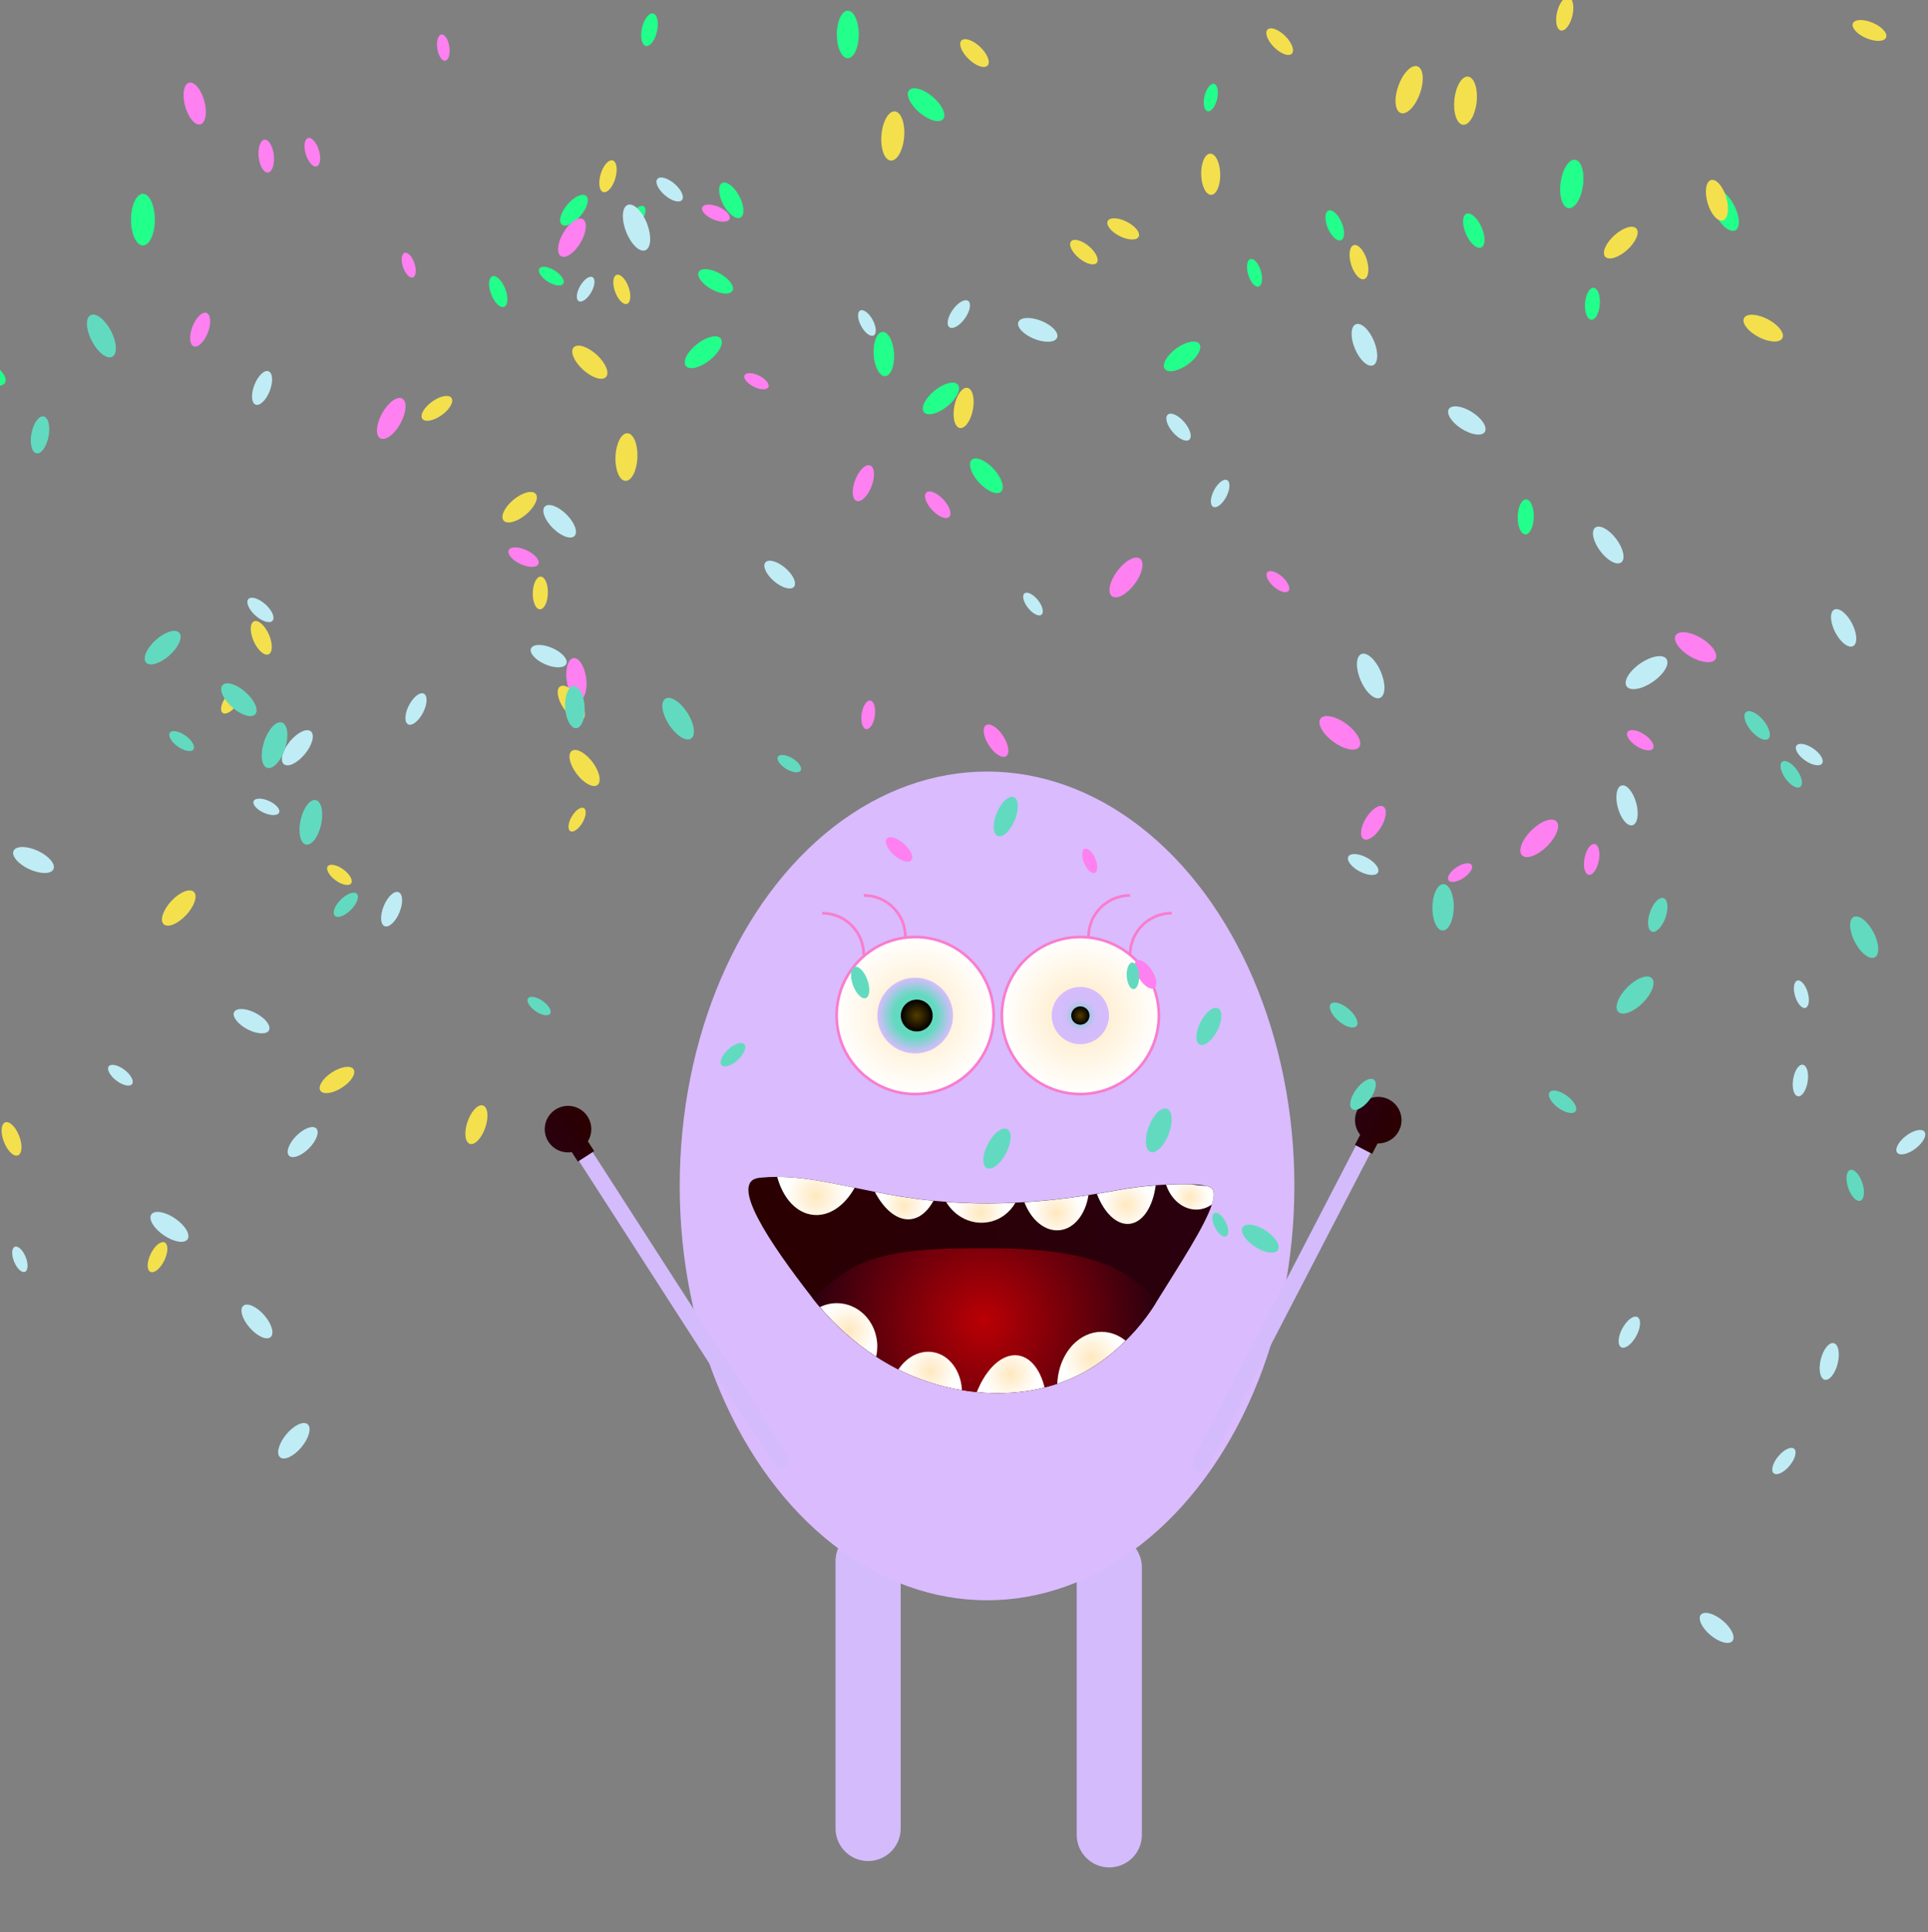 <?xml version="1.0" encoding="UTF-8"?>
<svg id="Layer_9" data-name="Layer 9" xmlns="http://www.w3.org/2000/svg" xmlns:xlink="http://www.w3.org/1999/xlink" viewBox="0 0 568.86 570.1">
  <rect x="0" y="0" width="568.86" height="570.1" fill="#808080" stroke="none"/>
  <defs>
    <style>
      .cls-1 {
        fill: url(#radial-gradient-2);
      }

      .cls-1, .cls-2, .cls-3, .cls-4, .cls-5, .cls-6, .cls-7, .cls-8, .cls-9 {
        stroke-miterlimit: 10;
      }

      .cls-1, .cls-2, .cls-4 {
        stroke: #f97dcd;
        stroke-width: .8px;
      }

      .cls-2 {
        fill: url(#radial-gradient);
      }

      .cls-10 {
        fill: url(#radial-gradient-7);
      }

      .cls-11 {
        fill: url(#radial-gradient-6);
      }

      .cls-12 {
        fill: url(#radial-gradient-5);
      }

      .cls-13 {
        fill: url(#radial-gradient-4);
      }

      .cls-14 {
        fill: url(#radial-gradient-9);
      }

      .cls-15 {
        fill: url(#radial-gradient-8);
      }

      .cls-16 {
        fill: url(#radial-gradient-3);
      }

      .cls-17 {
        fill: url(#linear-gradient-5);
      }

      .cls-18 {
        fill: #c0ecf5;
      }

      .cls-3 {
        fill: url(#linear-gradient);
        stroke: url(#linear-gradient-2);
      }

      .cls-3, .cls-5, .cls-6, .cls-7 {
        stroke-width: .95px;
      }

      .cls-19 {
        fill: #f4e04d;
      }

      .cls-4, .cls-8, .cls-9 {
        fill: none;
      }

      .cls-20 {
        fill: url(#radial-gradient-16);
      }

      .cls-21 {
        fill: url(#radial-gradient-12);
      }

      .cls-22 {
        fill: url(#radial-gradient-14);
      }

      .cls-23 {
        fill: url(#radial-gradient-13);
      }

      .cls-24 {
        fill: url(#radial-gradient-10);
      }

      .cls-25 {
        fill: url(#radial-gradient-17);
      }

      .cls-26 {
        fill: url(#radial-gradient-11);
      }

      .cls-27 {
        fill: url(#radial-gradient-15);
      }

      .cls-28 {
        fill: #ff80f0;
      }

      .cls-5 {
        fill: url(#linear-gradient-8);
        stroke: url(#linear-gradient-9);
      }

      .cls-6 {
        fill: url(#linear-gradient-6);
        stroke: url(#linear-gradient-7);
      }

      .cls-7 {
        fill: url(#linear-gradient-3);
        stroke: url(#linear-gradient-4);
      }

      .cls-29 {
        fill: #d9bbfe;
      }

      .cls-30 {
        fill: #22ff8b;
      }

      .cls-31 {
        fill: #62dabf;
      }

      .cls-8 {
        stroke-width: 4.8px;
      }

      .cls-8, .cls-9 {
        stroke: #d4bbfc;
        stroke-linecap: round;
      }

      .cls-9 {
        stroke-width: 19.22px;
      }
    </style>
    <radialGradient id="radial-gradient" cx="270.02" cy="299.62" fx="270.02" fy="299.62" r="23.17" gradientUnits="userSpaceOnUse">
      <stop offset="0" stop-color="#553d00"/>
      <stop offset="0" stop-color="#fff"/>
      <stop offset="0" stop-color="#fff"/>
      <stop offset="0" stop-color="#ffe8bf"/>
      <stop offset="1" stop-color="#fff"/>
    </radialGradient>
    <radialGradient id="radial-gradient-2" cx="318.76" fx="318.76" xlink:href="#radial-gradient"/>
    <radialGradient id="radial-gradient-3" cx="270.02" cy="299.62" fx="270.02" fy="299.62" r="11.17" gradientUnits="userSpaceOnUse">
      <stop offset=".57" stop-color="#62dabf"/>
      <stop offset="1" stop-color="#d6bcfc"/>
      <stop offset="1" stop-color="#d9bbfe"/>
    </radialGradient>
    <radialGradient id="radial-gradient-4" cx="318.76" cy="299.62" fx="318.76" fy="299.62" r="8.45" gradientUnits="userSpaceOnUse">
      <stop offset="0" stop-color="#62dabf"/>
      <stop offset=".53" stop-color="#d1bdfa"/>
      <stop offset="1" stop-color="#d6bcfc"/>
      <stop offset="1" stop-color="#d9bbfe"/>
    </radialGradient>
    <radialGradient id="radial-gradient-5" cx="270.49" cy="299.62" fx="270.49" fy="299.62" r="4.7" gradientUnits="userSpaceOnUse">
      <stop offset="0" stop-color="#553d00"/>
      <stop offset="1" stop-color="#000"/>
      <stop offset="1" stop-color="#d6bcfc"/>
      <stop offset="1" stop-color="#550015"/>
    </radialGradient>
    <radialGradient id="radial-gradient-6" cx="318.76" cy="299.62" fx="318.76" fy="299.62" r="2.7" xlink:href="#radial-gradient-5"/>
    <linearGradient id="linear-gradient" x1="-1371.18" y1="-1732.48" x2="-1366.4" y2="-1732.48" gradientTransform="translate(2135.66 -1031.36) rotate(-90)" gradientUnits="userSpaceOnUse">
      <stop offset="0" stop-color="#553d00"/>
      <stop offset="0" stop-color="#fff"/>
      <stop offset="0" stop-color="#fff"/>
      <stop offset="0" stop-color="#2a0001"/>
      <stop offset="1" stop-color="#2a000f"/>
      <stop offset="1" stop-color="#000"/>
    </linearGradient>
    <linearGradient id="linear-gradient-2" x1="-1371.66" x2="-1365.93" xlink:href="#linear-gradient"/>
    <linearGradient id="linear-gradient-3" x1="-1375.07" y1="-1724.7" x2="-1362.29" y2="-1724.7" gradientTransform="translate(-14.44 -1830.67) rotate(-152.59)" xlink:href="#linear-gradient"/>
    <linearGradient id="linear-gradient-4" x1="-1375.54" y1="-1724.7" x2="-1361.81" y2="-1724.7" gradientTransform="translate(-14.44 -1830.67) rotate(-152.59)" xlink:href="#linear-gradient"/>
    <linearGradient id="linear-gradient-5" x1="220.82" y1="379.12" x2="358.13" y2="379.12" gradientTransform="matrix(1,0,0,1,0,0)" xlink:href="#linear-gradient"/>
    <radialGradient id="radial-gradient-7" cx="290.34" cy="389.65" fx="290.34" fy="389.65" r="62.72" gradientUnits="userSpaceOnUse">
      <stop offset="0" stop-color="#553d00"/>
      <stop offset="0" stop-color="#fff"/>
      <stop offset="0" stop-color="#fff"/>
      <stop offset="0" stop-color="#c20a0f"/>
      <stop offset="0" stop-color="#bf0005"/>
      <stop offset="0" stop-color="#bf0005"/>
      <stop offset="0" stop-color="#ba0005"/>
      <stop offset=".82" stop-color="#2a000f"/>
    </radialGradient>
    <radialGradient id="radial-gradient-8" cx="266.77" cy="355.7" fx="266.77" fy="355.7" r="6.75" xlink:href="#radial-gradient"/>
    <radialGradient id="radial-gradient-9" cx="289.38" cy="357.68" fx="289.38" fy="357.68" r="7.55" xlink:href="#radial-gradient"/>
    <radialGradient id="radial-gradient-10" cx="311.71" cy="357.8" fx="311.71" fy="357.8" r="7.63" xlink:href="#radial-gradient"/>
    <radialGradient id="radial-gradient-11" cx="322.04" cy="400.59" fx="322.04" fy="400.59" r="8.96" xlink:href="#radial-gradient"/>
    <radialGradient id="radial-gradient-12" cx="298.21" cy="405.43" fx="298.21" fy="405.43" r="8.1" xlink:href="#radial-gradient"/>
    <radialGradient id="radial-gradient-13" cx="274.45" cy="404.47" fx="274.45" fy="404.47" r="7.75" xlink:href="#radial-gradient"/>
    <radialGradient id="radial-gradient-14" cx="250.37" cy="392.36" fx="250.37" fy="392.36" r="8.18" xlink:href="#radial-gradient"/>
    <radialGradient id="radial-gradient-15" cx="351.09" cy="353.11" fx="351.09" fy="353.11" r="5.64" xlink:href="#radial-gradient"/>
    <radialGradient id="radial-gradient-16" cx="332.33" cy="355.4" fx="332.33" fy="355.4" r="7.34" xlink:href="#radial-gradient"/>
    <radialGradient id="radial-gradient-17" cx="240.74" cy="352.84" fx="240.74" fy="352.84" r="9" xlink:href="#radial-gradient"/>
    <linearGradient id="linear-gradient-6" x1="864.14" y1="-2066.72" x2="868.92" y2="-2066.72" gradientTransform="translate(1038.43 -1727.11) rotate(-180)" xlink:href="#linear-gradient"/>
    <linearGradient id="linear-gradient-7" x1="863.67" y1="-2066.72" x2="869.4" y2="-2066.72" gradientTransform="translate(1038.43 -1727.11) rotate(-180)" xlink:href="#linear-gradient"/>
    <linearGradient id="linear-gradient-8" x1="860.26" y1="-2058.94" x2="873.04" y2="-2058.94" gradientTransform="translate(-218.41 -1867.17) rotate(147.22)" xlink:href="#linear-gradient"/>
    <linearGradient id="linear-gradient-9" x1="859.78" y1="-2058.94" x2="873.51" y2="-2058.94" gradientTransform="translate(-218.41 -1867.17) rotate(147.22)" xlink:href="#linear-gradient"/>
  </defs>
  <g>
    <line class="cls-9" x1="256.14" y1="460.55" x2="256.14" y2="539.45"/>
    <line class="cls-9" x1="327.3" y1="462.43" x2="327.3" y2="541.33"/>
    <ellipse class="cls-29" cx="291.23" cy="349.88" rx="90.68" ry="122.25"/>
    <circle class="cls-2" cx="270.02" cy="299.62" r="23.17"/>
    <circle class="cls-1" cx="318.76" cy="299.62" r="23.17"/>
    <circle class="cls-16" cx="270.02" cy="299.62" r="11.17"/>
    <circle class="cls-13" cx="318.76" cy="299.62" r="8.45"/>
    <path class="cls-4" d="M333.44,281.69c0-6.79,5.49-12.28,12.28-12.28"/>
    <path class="cls-4" d="M321.16,276.45c0-6.79,5.49-12.28,12.28-12.28"/>
    <path class="cls-4" d="M254.85,281.69c0-6.79-5.49-12.28-12.28-12.28"/>
    <path class="cls-4" d="M267.14,276.45c0-6.79-5.49-12.28-12.28-12.28"/>
    <circle class="cls-12" cx="270.49" cy="299.62" r="4.7"/>
    <circle class="cls-11" cx="318.76" cy="299.62" r="2.7"/>
    <line class="cls-8" x1="230.38" y1="430.59" x2="170.73" y2="337.95"/>
    <line class="cls-8" x1="354.17" y1="431.71" x2="404.89" y2="333.89"/>
    <rect class="cls-3" x="401.79" y="335.04" width="2.79" height="4.78" transform="translate(-81.97 540.03) rotate(-62.59)"/>
    <path class="cls-7" d="M400.99,327.53c1.62-3.13,5.48-4.35,8.61-2.72s4.36,5.48,2.73,8.61c-1.63,3.13-5.48,4.36-8.61,2.73s-4.36-5.48-2.73-8.61Z"/>
    <path class="cls-17" d="M357.57,355.36c-2.06,6.38-9.42,17.58-16.59,29.12-2.32,3.74-5.24,7.48-8.85,11.04-1.56,1.54-3.25,3.06-5.08,4.52-4.7,3.77-9.81,6.44-15.08,8.21-1.24.41-2.49.78-3.75,1.09-6.63,1.67-13.43,2.01-20,1.36-1.47-.14-2.94-.34-4.39-.58-6.84-1.14-13.28-3.32-18.77-6.1-.14-.07-.27-.14-.4-.2-2.14-1.11-4.19-2.31-6.16-3.58-6.51-4.22-12.07-9.3-16.59-14.61-.77-.9-1.51-1.8-2.21-2.7-12.71-16.33-24.92-34.49-15.6-35.45.08,0,.16-.02.25-.02,1.68-.17,3.34-.25,4.98-.25,2.49,0,4.95.17,7.43.46.03,0,.05,0,.07,0,3.67.43,7.39,1.13,11.31,1.92.48.1.96.2,1.44.29.85.18,1.71.35,2.58.53,1.91.4,3.87.81,5.94,1.21h.06c5.2,1.02,10.86,1.99,17.27,2.63.31.03.61.06.93.09h0c.92.08,1.85.16,2.8.23,6.09.46,12.84.62,20.45.25.87-.04,1.75-.09,2.65-.15h0c5.79-.36,12.07-1.04,18.91-2.09.82-.12,1.64-.25,2.48-.4h0c1.79-.29,3.62-.61,5.49-.96,3.86-.72,7.99-1.24,11.86-1.54,1.04-.08,2.05-.15,3.04-.2,2.77-.15,5.32-.18,7.45-.1,1.74.07,3.21.22,4.27.45t.01,0s0,0,.01,0c.44.09.81.2,1.11.33,1.47.63,1.55,2.46.68,5.18Z"/>
    <path class="cls-10" d="M340.98,384.48c-3.32,5.36-7.88,10.71-13.94,15.57-19.28,15.46-45.44,12.53-62.38,3.79-10.39-5.37-18.81-13-24.96-20.9,2.36-2.37,5.38-4.48,8.09-6.5,10.74-8.05,27.17-8.16,43.09-8.16,17.27,0,34.44,1.36,45.37,10.67,2.45,2.08,3.76,3.6,4.72,5.54Z"/>
    <path class="cls-15" d="M275.42,354.28c-1.5,2.72-3.46,4.6-5.75,5.23-4.19,1.15-8.49-2.05-11.55-7.86h.03c5.2,1.02,10.86,1.99,17.27,2.63Z"/>
    <path class="cls-14" d="M299.6,354.85c-1.69,2.93-4.52,5.09-7.99,5.71-4.98.91-9.87-1.6-12.46-5.96,6.09.46,12.84.62,20.45.25Z"/>
    <path class="cls-24" d="M321.16,352.61c-.88,5.64-4.2,9.9-8.54,10.34-4.3.44-8.35-3.01-10.37-8.25,5.79-.36,12.07-1.04,18.91-2.09Z"/>
    <path class="cls-26" d="M332.12,395.53c-1.56,1.54-3.25,3.06-5.08,4.52-4.7,3.77-9.81,6.44-15.08,8.21.18-4.61,1.93-8.71,4.59-11.51,2.29-2.38,5.24-3.82,8.44-3.82,2.64,0,5.08.96,7.13,2.61Z"/>
    <path class="cls-21" d="M308.21,409.35c-6.63,1.67-13.43,2.01-20,1.36,2.78-7.02,7.57-11.52,12.25-10.8,3.69.57,6.47,4.24,7.75,9.44Z"/>
    <path class="cls-23" d="M283.83,410.14c-6.84-1.14-13.28-3.32-18.77-6.1,2.43-3.65,6.29-5.75,10.2-5.12,4.85.78,8.26,5.51,8.57,11.22Z"/>
    <path class="cls-22" d="M258.84,397.26c0,1.04-.12,2.03-.33,2.99-6.51-4.22-12.07-9.3-16.59-14.61,1.52-.76,3.21-1.17,4.99-1.17,3.13,0,5.98,1.3,8.12,3.41,2.35,2.33,3.82,5.68,3.82,9.38Z"/>
    <path class="cls-27" d="M357.57,355.36c-1.24.87-2.66,1.4-4.2,1.49-4.13.22-7.81-2.85-9.33-7.34,2.77-.15,5.32-.18,7.45-.1,1.48.27,2.91.42,4.27.45t.01,0s0,0,.01,0c.44.09.81.2,1.11.33,1.47.63,1.55,2.46.68,5.18Z"/>
    <path class="cls-20" d="M341,349.71c-.83,6.31-3.8,10.96-7.76,11.36-3.8.38-7.47-3.26-9.6-8.85,1.79-.29,3.62-.61,5.49-.96,3.86-.72,7.99-1.24,11.86-1.54Z"/>
    <path class="cls-25" d="M252.15,350.44c-2.9,5.23-7.41,8.44-12.13,7.99-5.04-.46-9.02-4.96-10.7-11.21,2.49,0,4.95.17,7.43.46.03,0,.05,0,.07,0,3.67.43,7.39,1.13,11.31,1.92.48.1.96.2,1.44.29.85.18,1.71.35,2.58.53Z"/>
    <g>
      <rect class="cls-6" x="169.51" y="338.21" width="4.78" height="2.79" transform="translate(-156.49 147.13) rotate(-32.78)"/>
      <path class="cls-5" d="M162.22,336.59c-1.91-2.96-1.05-6.91,1.92-8.83s6.92-1.06,8.83,1.91c1.91,2.97,1.06,6.92-1.91,8.83-2.97,1.91-6.92,1.06-8.83-1.91Z"/>
    </g>
  </g>
  <g>
    <ellipse class="cls-30" cx="42.17" cy="64.81" rx="3.52" ry="7.62"/>
    <ellipse class="cls-30" cx="-4.08" cy="109.71" rx="2.96" ry="6.42" transform="translate(-97.11 51.42) rotate(-60.06)"/>
  </g>
  <g>
    <ellipse class="cls-30" cx="508.94" cy="61.99" rx="3.08" ry="6.67" transform="translate(28.36 240.62) rotate(-27.33)"/>
    <ellipse class="cls-30" cx="463.77" cy="54.28" rx="7.21" ry="3.33" transform="translate(346.89 506.35) rotate(-82.18)"/>
    <ellipse class="cls-30" cx="469.83" cy="89.61" rx="4.73" ry="2.19" transform="translate(347.44 551.99) rotate(-85.97)"/>
    <ellipse class="cls-30" cx="434.85" cy="68.06" rx="2.51" ry="5.44" transform="translate(9.22 180.15) rotate(-23.65)"/>
    <ellipse class="cls-30" cx="450.2" cy="152.5" rx="5.17" ry="2.38" transform="translate(288.28 599.4) rotate(-88.8)"/>
    <ellipse class="cls-30" cx="393.82" cy="66.5" rx="2.2" ry="4.76" transform="translate(5.67 160.59) rotate(-23.21)"/>
    <ellipse class="cls-30" cx="370.15" cy="80.46" rx="1.95" ry="4.24" transform="translate(-7.46 110.38) rotate(-16.79)"/>
    <ellipse class="cls-30" cx="348.78" cy="105.14" rx="6.3" ry="2.91" transform="translate(4.52 224.26) rotate(-35.86)"/>
    <ellipse class="cls-30" cx="357.22" cy="28.78" rx="4.15" ry="1.91" transform="translate(247.9 370.07) rotate(-76.84)"/>
    <ellipse class="cls-30" cx="291.03" cy="140.35" rx="2.95" ry="6.4" transform="translate(-18.17 234.1) rotate(-42.61)"/>
    <ellipse class="cls-30" cx="277.62" cy="117.54" rx="6.45" ry="2.98" transform="translate(-12.08 200.97) rotate(-39.01)"/>
    <ellipse class="cls-30" cx="260.78" cy="104.45" rx="3.02" ry="6.54" transform="translate(-5.98 16.4) rotate(-3.56)"/>
    <ellipse class="cls-30" cx="273.24" cy="30.88" rx="3.04" ry="6.59" transform="translate(72.87 219.2) rotate(-49.67)"/>
    <ellipse class="cls-30" cx="250.14" cy="10.16" rx="3.24" ry="7.02"/>
    <ellipse class="cls-30" cx="211.14" cy="83" rx="2.63" ry="5.7" transform="translate(35.49 226.58) rotate(-60.72)"/>
    <ellipse class="cls-30" cx="215.77" cy="59.11" rx="2.67" ry="5.78" transform="translate(-2.56 107.94) rotate(-27.93)"/>
    <ellipse class="cls-30" cx="191.63" cy="8.77" rx="4.91" ry="2.27" transform="translate(141.53 193.94) rotate(-77.48)"/>
    <ellipse class="cls-30" cx="187.82" cy="64.18" rx="3.95" ry="1.82" transform="translate(32.39 187.63) rotate(-57.32)"/>
    <ellipse class="cls-30" cx="169.35" cy="62.01" rx="5.55" ry="2.56" transform="translate(12.42 150.87) rotate(-49.63)"/>
    <ellipse class="cls-30" cx="207.5" cy="103.9" rx="6.56" ry="3.03" transform="translate(-19.82 150.55) rotate(-38.19)"/>
    <ellipse class="cls-30" cx="162.66" cy="81.47" rx="1.93" ry="4.18" transform="translate(7.06 175.72) rotate(-57.81)"/>
    <ellipse class="cls-30" cx="147" cy="86.05" rx="2.23" ry="4.83" transform="translate(-21.13 58.76) rotate(-21.13)"/>
  </g>
  <g>
    <ellipse class="cls-28" cx="500.26" cy="190.92" rx="3.16" ry="6.84" transform="translate(80.55 523.41) rotate(-59.27)"/>
    <ellipse class="cls-28" cx="483.98" cy="218.4" rx="2.07" ry="4.48" transform="translate(37.76 506.2) rotate(-57.11)"/>
    <ellipse class="cls-28" cx="469.61" cy="253.55" rx="4.63" ry="2.14" transform="translate(129.98 665.21) rotate(-78.84)"/>
    <ellipse class="cls-28" cx="454.15" cy="247.36" rx="7.13" ry="3.29" transform="translate(-42.55 391.3) rotate(-44.74)"/>
    <ellipse class="cls-28" cx="430.8" cy="257.4" rx="4.09" ry="1.89" transform="translate(-70.5 280.75) rotate(-33.52)"/>
    <ellipse class="cls-28" cx="405.24" cy="242.78" rx="5.61" ry="2.59" transform="translate(-12.9 462.59) rotate(-58.66)"/>
    <ellipse class="cls-28" cx="395.31" cy="216.19" rx="3.27" ry="7.08" transform="translate(-13.01 406.67) rotate(-53.68)"/>
    <ellipse class="cls-28" cx="377.03" cy="171.57" rx="1.92" ry="4.17" transform="translate(-1.69 339.37) rotate(-48.36)"/>
    <ellipse class="cls-28" cx="337.99" cy="287.46" rx="2.22" ry="4.81" transform="translate(-101.6 227.17) rotate(-32.57)"/>
    <ellipse class="cls-28" cx="321.52" cy="253.95" rx="1.78" ry="3.85" transform="translate(-74.36 148.39) rotate(-23.37)"/>
    <ellipse class="cls-28" cx="332.23" cy="170.37" rx="6.93" ry="3.2" transform="translate(-3.03 334.69) rotate(-53.26)"/>
    <ellipse class="cls-28" cx="293.88" cy="218.52" rx="2.52" ry="5.46" transform="translate(-71.58 195) rotate(-32.95)"/>
    <ellipse class="cls-28" cx="265.26" cy="250.62" rx="2.22" ry="4.81" transform="translate(-98.32 281.95) rotate(-48.3)"/>
    <ellipse class="cls-28" cx="256.18" cy="210.9" rx="4.26" ry="1.97" transform="translate(10.78 434.26) rotate(-81.77)"/>
    <ellipse class="cls-28" cx="276.67" cy="148.91" rx="2.27" ry="4.93" transform="translate(-27.07 229.28) rotate(-43.11)"/>
    <ellipse class="cls-28" cx="254.74" cy="142.55" rx="5.6" ry="2.59" transform="translate(30.59 329.56) rotate(-69.07)"/>
    <ellipse class="cls-28" cx="170.07" cy="200.38" rx="2.9" ry="6.27" transform="translate(-25.71 25.03) rotate(-7.83)"/>
    <ellipse class="cls-28" cx="223.19" cy="112.46" rx="1.81" ry="3.93" transform="translate(22.79 261.79) rotate(-63.43)"/>
    <ellipse class="cls-28" cx="154.48" cy="164.39" rx="2.23" ry="4.84" transform="translate(-60.02 234.23) rotate(-64.82)"/>
    <ellipse class="cls-28" cx="211.24" cy="62.89" rx="2.02" ry="4.38" transform="translate(70.51 232.51) rotate(-66.9)"/>
    <ellipse class="cls-28" cx="168.76" cy="70.12" rx="6.34" ry="2.93" transform="translate(22.48 179.67) rotate(-59.39)"/>
    <ellipse class="cls-28" cx="115.45" cy="123.46" rx="6.7" ry="3.09" transform="translate(-48.43 164.89) rotate(-61.11)"/>
    <ellipse class="cls-28" cx="120.59" cy="78.23" rx="1.77" ry="3.83" transform="translate(-18.58 42.28) rotate(-18.49)"/>
    <ellipse class="cls-28" cx="130.8" cy="14.03" rx="1.8" ry="3.91" transform="translate(-.66 18.9) rotate(-8.24)"/>
    <ellipse class="cls-28" cx="92.16" cy="44.9" rx="2.02" ry="4.37" transform="translate(-9.08 28.79) rotate(-16.93)"/>
    <ellipse class="cls-28" cx="78.56" cy="46.06" rx="2.25" ry="4.88" transform="translate(-4.3 8.27) rotate(-5.87)"/>
    <ellipse class="cls-28" cx="57.44" cy="30.54" rx="2.94" ry="6.36" transform="translate(-6.02 16.25) rotate(-15.31)"/>
    <ellipse class="cls-28" cx="59.06" cy="97.25" rx="5.28" ry="2.44" transform="translate(-52.91 117.46) rotate(-68.96)"/>
  </g>
  <g>
    <ellipse class="cls-19" cx="46.49" cy="370.87" rx="4.82" ry="2.23" transform="translate(-307.51 250.91) rotate(-64.13)"/>
    <ellipse class="cls-19" cx="3.43" cy="336" rx="2.41" ry="5.22" transform="translate(-120.86 23.81) rotate(-21.12)"/>
    <ellipse class="cls-19" cx="99.44" cy="318.62" rx="5.83" ry="2.69" transform="translate(-156.31 104.14) rotate(-32.68)"/>
    <ellipse class="cls-19" cx="140.56" cy="331.84" rx="5.98" ry="2.76" transform="translate(-218.97 356.49) rotate(-70.97)"/>
    <ellipse class="cls-19" cx="52.75" cy="267.88" rx="6.52" ry="3.01" transform="translate(-179.55 124.43) rotate(-47.16)"/>
    <ellipse class="cls-19" cx="100.16" cy="258.09" rx="1.97" ry="4.27" transform="translate(-167.26 186.46) rotate(-53.79)"/>
    <ellipse class="cls-19" cx="68.24" cy="206.81" rx="4.34" ry="2" transform="translate(-139.78 142.34) rotate(-54.52)"/>
    <ellipse class="cls-19" cx="77.09" cy="188.19" rx="2.45" ry="5.32" transform="translate(-69.46 47.18) rotate(-23.83)"/>
    <ellipse class="cls-19" cx="170.28" cy="241.83" rx="3.94" ry="1.82" transform="translate(-124.55 265.38) rotate(-59.42)"/>
    <ellipse class="cls-19" cx="172.49" cy="226.56" rx="2.91" ry="6.3" transform="translate(-101.73 149.83) rotate(-37.08)"/>
    <ellipse class="cls-19" cx="168.56" cy="207.46" rx="2.73" ry="5.92" transform="translate(-87.34 130.2) rotate(-34.11)"/>
    <ellipse class="cls-19" cx="159.42" cy="174.94" rx="4.83" ry="2.23" transform="translate(-19.44 329.95) rotate(-88.57)"/>
    <ellipse class="cls-19" cx="153.32" cy="149.66" rx="6.16" ry="2.85" transform="translate(-60.24 132.39) rotate(-39.69)"/>
    <ellipse class="cls-19" cx="128.91" cy="120.47" rx="5.29" ry="2.44" transform="translate(-46.05 97.69) rotate(-35.64)"/>
    <ellipse class="cls-19" cx="184.83" cy="134.84" rx="7.03" ry="3.24" transform="translate(42.53 313.99) rotate(-87.65)"/>
    <ellipse class="cls-19" cx="174.03" cy="106.86" rx="2.99" ry="6.47" transform="translate(-22.25 163.25) rotate(-47.58)"/>
    <ellipse class="cls-19" cx="183.47" cy="85.36" rx="2.1" ry="4.55" transform="translate(-18.1 67.52) rotate(-19.89)"/>
    <ellipse class="cls-19" cx="179.38" cy="52" rx="4.87" ry="2.25" transform="translate(78.47 209.16) rotate(-73.46)"/>
    <ellipse class="cls-19" cx="284.31" cy="120.34" rx="6.03" ry="2.78" transform="translate(112.57 376.9) rotate(-79.14)"/>
    <ellipse class="cls-19" cx="263.43" cy="40.11" rx="7.28" ry="3.36" transform="translate(201.59 299.31) rotate(-85.24)"/>
    <ellipse class="cls-19" cx="287.52" cy="15.65" rx="2.46" ry="5.34" transform="translate(77.19 212.31) rotate(-46.19)"/>
    <ellipse class="cls-19" cx="319.8" cy="74.38" rx="2.28" ry="4.94" transform="translate(57.71 272.15) rotate(-50.13)"/>
    <ellipse class="cls-19" cx="331.4" cy="67.53" rx="2.36" ry="5.12" transform="translate(121.42 332.67) rotate(-63.14)"/>
    <ellipse class="cls-19" cx="357.22" cy="51.4" rx="2.81" ry="6.08" transform="translate(-1.06 8) rotate(-1.28)"/>
    <ellipse class="cls-19" cx="377.58" cy="12.29" rx="2.33" ry="5.05" transform="translate(102.48 271.21) rotate(-45.13)"/>
    <ellipse class="cls-19" cx="400.97" cy="77.35" rx="2.42" ry="5.24" transform="translate(-5.13 120.32) rotate(-16.96)"/>
    <ellipse class="cls-19" cx="415.8" cy="26.48" rx="7.31" ry="3.37" transform="translate(251.21 409.23) rotate(-70.38)"/>
    <ellipse class="cls-19" cx="432.4" cy="29.7" rx="7.14" ry="3.3" transform="translate(357.82 456.66) rotate(-84.02)"/>
    <ellipse class="cls-19" cx="461.68" cy="4.1" rx="5.03" ry="2.32" transform="translate(351.95 452.57) rotate(-76.76)"/>
    <ellipse class="cls-19" cx="478.22" cy="71.59" rx="6.2" ry="2.86" transform="translate(76 339.99) rotate(-42.23)"/>
    <ellipse class="cls-19" cx="506.58" cy="59.06" rx="2.87" ry="6.21" transform="translate(3.73 144.22) rotate(-16.26)"/>
    <ellipse class="cls-19" cx="520.27" cy="96.84" rx="2.95" ry="6.39" transform="translate(193.09 512.78) rotate(-62.36)"/>
    <ellipse class="cls-19" cx="551.58" cy="8.98" rx="2.46" ry="5.32" transform="translate(326.84 512.78) rotate(-66.89)"/>
  </g>
  <g>
    <ellipse class="cls-18" cx="86.71" cy="425.07" rx="6.35" ry="2.93" transform="translate(-295.98 220.73) rotate(-50.37)"/>
    <ellipse class="cls-18" cx="75.83" cy="389.85" rx="2.83" ry="6.13" transform="translate(-238.16 146.65) rotate(-41.23)"/>
    <ellipse class="cls-18" cx="5.89" cy="371.52" rx="1.84" ry="3.99" transform="translate(-139.07 29.4) rotate(-22.05)"/>
    <ellipse class="cls-18" cx="49.98" cy="361.98" rx="2.99" ry="6.48" transform="translate(-276.86 198.58) rotate(-55.58)"/>
    <ellipse class="cls-18" cx="89.31" cy="336.93" rx="5.69" ry="2.62" transform="translate(-212.31 162.22) rotate(-45.07)"/>
    <ellipse class="cls-18" cx="35.53" cy="317.23" rx="1.99" ry="4.32" transform="translate(-238.29 153.15) rotate(-52.68)"/>
    <ellipse class="cls-18" cx="74.22" cy="301.3" rx="2.68" ry="5.8" transform="translate(-227.04 226.94) rotate(-62.3)"/>
    <ellipse class="cls-18" cx="9.88" cy="253.74" rx="2.99" ry="6.48" transform="translate(-224.7 156.51) rotate(-65.26)"/>
    <ellipse class="cls-18" cx="115.55" cy="268.23" rx="5.42" ry="2.5" transform="translate(-176.48 272.75) rotate(-67.58)"/>
    <ellipse class="cls-18" cx="78.59" cy="238.04" rx="1.9" ry="4.12" transform="translate(-170.73 212.02) rotate(-65.77)"/>
    <ellipse class="cls-18" cx="87.74" cy="220.6" rx="6.27" ry="2.89" transform="translate(-138.47 148.55) rotate(-50.64)"/>
    <ellipse class="cls-18" cx="76.83" cy="179.96" rx="2.21" ry="4.79" transform="translate(-108.46 117.08) rotate(-48.14)"/>
    <ellipse class="cls-18" cx="122.74" cy="209.2" rx="5.08" ry="2.34" transform="translate(-119.44 222.55) rotate(-62.76)"/>
    <ellipse class="cls-18" cx="77.32" cy="114.46" rx="5.28" ry="2.43" transform="translate(-57.39 144.99) rotate(-68.73)"/>
    <ellipse class="cls-18" cx="161.89" cy="193.58" rx="2.62" ry="5.68" transform="translate(-80.2 264.81) rotate(-66.49)"/>
    <ellipse class="cls-18" cx="165.13" cy="153.79" rx="2.85" ry="6.17" transform="translate(-60.37 162.24) rotate(-45.11)"/>
    <ellipse class="cls-18" cx="172.8" cy="85.3" rx="4.08" ry="1.88" transform="translate(12.66 192.51) rotate(-60.07)"/>
    <ellipse class="cls-18" cx="187.81" cy="67.13" rx="3.31" ry="7.18" transform="translate(-11.57 72.37) rotate(-21.17)"/>
    <ellipse class="cls-18" cx="197.59" cy="55.9" rx="2.21" ry="4.78" transform="translate(26.44 169.37) rotate(-49.34)"/>
    <ellipse class="cls-18" cx="230.05" cy="169.52" rx="2.56" ry="5.54" transform="translate(-48.33 234.07) rotate(-49.44)"/>
    <ellipse class="cls-18" cx="255.78" cy="95.27" rx="1.93" ry="4.18" transform="translate(-14.47 133.52) rotate(-28.48)"/>
    <ellipse class="cls-18" cx="282.9" cy="92.66" rx="4.77" ry="2.2" transform="translate(43.43 269.51) rotate(-54.58)"/>
    <ellipse class="cls-18" cx="306.18" cy="97.31" rx="2.85" ry="6.16" transform="translate(101.48 344.93) rotate(-68.05)"/>
    <ellipse class="cls-18" cx="304.79" cy="178.2" rx="1.86" ry="4.02" transform="translate(-44.55 229.34) rotate(-38.64)"/>
    <ellipse class="cls-18" cx="347.72" cy="126" rx="2.25" ry="4.87" transform="translate(1.65 256.46) rotate(-40.57)"/>
    <ellipse class="cls-18" cx="360" cy="145.58" rx="4.44" ry="2.05" transform="translate(64.43 397.44) rotate(-62.45)"/>
    <ellipse class="cls-18" cx="402.57" cy="101.72" rx="3.03" ry="6.57" transform="translate(-7.95 164.03) rotate(-22.81)"/>
    <ellipse class="cls-18" cx="432.8" cy="124.05" rx="2.9" ry="6.29" transform="translate(95.89 422.71) rotate(-57.55)"/>
    <ellipse class="cls-18" cx="404.43" cy="199.4" rx="3.24" ry="7.03" transform="translate(-45.82 174.85) rotate(-23.12)"/>
    <ellipse class="cls-18" cx="402.22" cy="255.07" rx="2.29" ry="4.96" transform="translate(-12.33 489.58) rotate(-61.88)"/>
    <ellipse class="cls-18" cx="474.51" cy="160.79" rx="2.96" ry="6.41" transform="translate(-1.92 315.79) rotate(-36.74)"/>
    <ellipse class="cls-18" cx="485.83" cy="198.5" rx="7.13" ry="3.29" transform="translate(-26.98 310.13) rotate(-34.51)"/>
    <ellipse class="cls-18" cx="480.06" cy="237.6" rx="2.8" ry="6.08" transform="translate(-45.86 136.02) rotate(-15.4)"/>
    <ellipse class="cls-18" cx="543.97" cy="185.24" rx="2.8" ry="6.06" transform="translate(-24.43 269.73) rotate(-27.26)"/>
    <ellipse class="cls-18" cx="533.81" cy="222.59" rx="2.13" ry="4.61" transform="translate(46.02 533.33) rotate(-55.13)"/>
    <ellipse class="cls-18" cx="531.5" cy="293.36" rx="1.94" ry="4.2" transform="translate(-61.63 163.93) rotate(-16.59)"/>
    <ellipse class="cls-18" cx="531.24" cy="318.8" rx="4.71" ry="2.17" transform="translate(134.64 794.79) rotate(-81.17)"/>
    <ellipse class="cls-18" cx="563.79" cy="336.94" rx="5.07" ry="2.34" transform="translate(-88.68 412.31) rotate(-37.45)"/>
    <ellipse class="cls-18" cx="539.73" cy="401.69" rx="5.56" ry="2.57" transform="translate(19.91 828.82) rotate(-76.07)"/>
    <ellipse class="cls-18" cx="526.37" cy="431.1" rx="4.71" ry="2.17" transform="translate(-141.61 560.43) rotate(-50.28)"/>
    <ellipse class="cls-18" cx="480.76" cy="393.06" rx="5.06" ry="2.34" transform="translate(-93.47 629.48) rotate(-61.65)"/>
    <ellipse class="cls-18" cx="506.5" cy="480.28" rx="2.8" ry="6.06" transform="translate(-186.73 561.86) rotate(-50.19)"/>
  </g>
  <g>
    <ellipse class="cls-31" cx="528.51" cy="228.43" rx="2.11" ry="4.57" transform="translate(-34.81 347.51) rotate(-35.31)"/>
    <ellipse class="cls-31" cx="518.44" cy="214.01" rx="2.37" ry="5.13" transform="translate(-16.88 381.37) rotate(-39.79)"/>
    <ellipse class="cls-31" cx="550.03" cy="276.47" rx="3.1" ry="6.72" transform="translate(-65.5 285.99) rotate(-27.57)"/>
    <ellipse class="cls-31" cx="547.39" cy="349.75" rx="2.21" ry="4.78" transform="translate(-82.16 189.64) rotate(-18.31)"/>
    <ellipse class="cls-31" cx="489.1" cy="269.9" rx="5.24" ry="2.42" transform="translate(73.71 643.41) rotate(-70.85)"/>
    <ellipse class="cls-31" cx="482.42" cy="293.54" rx="7.01" ry="3.24" transform="translate(-65.82 428.95) rotate(-45.19)"/>
    <ellipse class="cls-31" cx="461.03" cy="325.04" rx="2.19" ry="4.75" transform="translate(-73.39 505.59) rotate(-53.85)"/>
    <ellipse class="cls-31" cx="425.8" cy="267.69" rx="6.84" ry="3.16" transform="translate(151 688.94) rotate(-89.04)"/>
    <ellipse class="cls-31" cx="402.15" cy="322.86" rx="5.39" ry="2.49" transform="translate(-96.47 454.54) rotate(-53.55)"/>
    <ellipse class="cls-31" cx="396.44" cy="299.48" rx="2.31" ry="5" transform="translate(-88.81 406.16) rotate(-49.47)"/>
    <ellipse class="cls-31" cx="371.86" cy="365.46" rx="2.86" ry="6.19" transform="translate(-136.84 479.76) rotate(-57.17)"/>
    <ellipse class="cls-31" cx="360.05" cy="361.33" rx="1.77" ry="3.84" transform="translate(-124.15 200.88) rotate(-26.77)"/>
    <ellipse class="cls-31" cx="356.68" cy="302.8" rx="6" ry="2.77" transform="translate(-75.42 482.25) rotate(-62.88)"/>
    <ellipse class="cls-31" cx="341.9" cy="333.49" rx="6.8" ry="3.14" transform="translate(-91.49 534.22) rotate(-69.14)"/>
    <ellipse class="cls-31" cx="334.27" cy="287.89" rx="1.82" ry="3.93" transform="translate(-15.93 19.61) rotate(-3.28)"/>
    <ellipse class="cls-31" cx="294.15" cy="338.84" rx="6.49" ry="3" transform="translate(-142.54 441.95) rotate(-62.32)"/>
    <ellipse class="cls-31" cx="296.74" cy="240.9" rx="6.2" ry="2.86" transform="translate(-40.07 421.58) rotate(-67.28)"/>
    <ellipse class="cls-31" cx="253.79" cy="289.87" rx="2.26" ry="4.89" transform="translate(-83.51 103.69) rotate(-19.9)"/>
    <ellipse class="cls-31" cx="216.26" cy="311.18" rx="4.56" ry="2.1" transform="translate(-153.83 229.73) rotate(-42.79)"/>
    <ellipse class="cls-31" cx="232.9" cy="225.31" rx="1.81" ry="3.93" transform="translate(-80.39 308.12) rotate(-58.86)"/>
    <ellipse class="cls-31" cx="159.06" cy="296.8" rx="1.83" ry="3.97" transform="translate(-175.43 257.98) rotate(-55.19)"/>
    <ellipse class="cls-31" cx="200.08" cy="212.04" rx="3.23" ry="7" transform="translate(-82.91 141.98) rotate(-32.76)"/>
    <ellipse class="cls-31" cx="169.61" cy="208.64" rx="2.88" ry="6.23" transform="translate(-12.58 10.89) rotate(-3.55)"/>
    <ellipse class="cls-31" cx="102.03" cy="266.94" rx="4.59" ry="2.12" transform="translate(-158.91 150.42) rotate(-45.02)"/>
    <ellipse class="cls-31" cx="91.72" cy="242.59" rx="6.71" ry="3.1" transform="translate(-164.98 279.6) rotate(-77.49)"/>
    <ellipse class="cls-31" cx="81" cy="219.86" rx="7.03" ry="3.25" transform="translate(-153.14 228.58) rotate(-71.91)"/>
    <ellipse class="cls-31" cx="70.49" cy="206.43" rx="2.98" ry="6.46" transform="translate(-130.64 121.99) rotate(-48.37)"/>
    <ellipse class="cls-31" cx="53.6" cy="218.64" rx="1.97" ry="4.26" transform="translate(-155.69 135.72) rotate(-54.61)"/>
    <ellipse class="cls-31" cx="48" cy="191.07" rx="6.58" ry="3.04" transform="translate(-115.43 81.06) rotate(-41.95)"/>
    <ellipse class="cls-31" cx="29.92" cy="99.12" rx="3.19" ry="6.92" transform="translate(-42.35 24.98) rotate(-27.47)"/>
    <ellipse class="cls-31" cx="11.8" cy="128.3" rx="5.54" ry="2.56" transform="translate(-116.4 115.56) rotate(-79.07)"/>
  </g>
</svg>